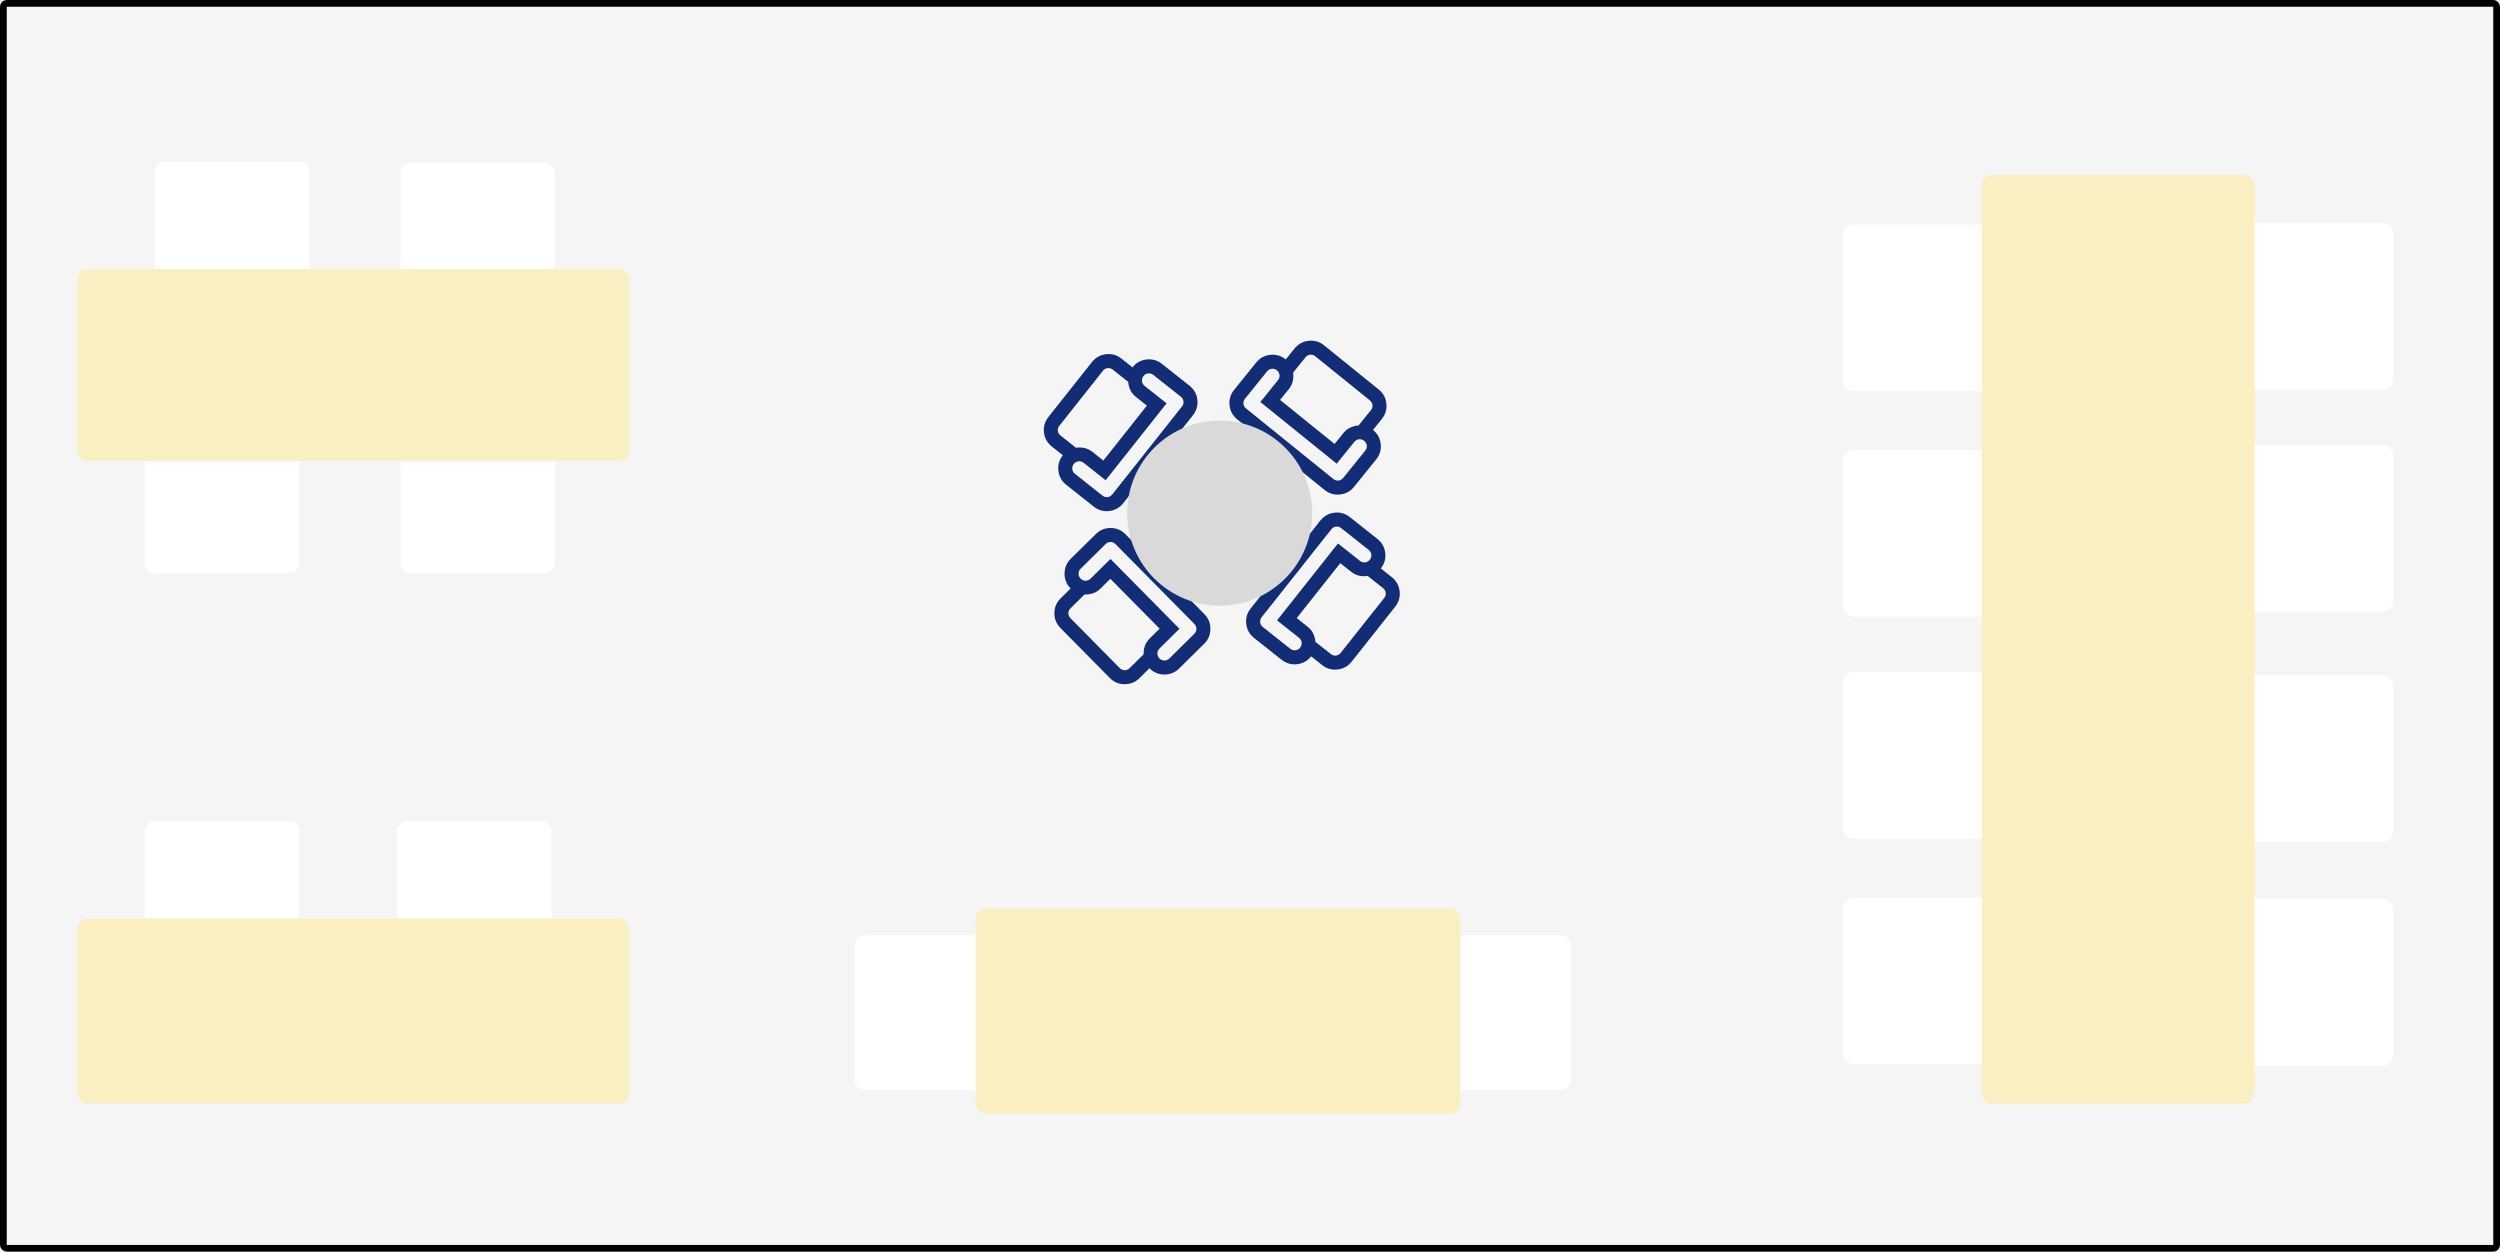 <svg width="743" height="372" viewBox="0 0 743 372" fill="none" xmlns="http://www.w3.org/2000/svg">
<rect width="743" height="372" fill="#F5F5F5"/>
<g id="Frame 1">
<rect x="1" y="1" width="741" height="370" rx="1" stroke="black" stroke-width="2"/>
<g id="Seat-A1">
<path id="Square-A1" d="M45.981 50.981C45.981 49.324 47.324 47.981 48.981 47.981H88.943C90.6 47.981 91.943 49.324 91.943 50.981V90.943C91.943 92.6 90.6 93.943 88.943 93.943H48.981C47.324 93.943 45.981 92.6 45.981 90.943V50.981Z" fill="white"/>
</g>
<g id="Sofa-4" clip-path="url(#clip0_0_1)">
<path id="Vector" d="M312.605 132.713C311.245 131.634 310.465 130.242 310.268 128.534C310.07 126.827 310.511 125.293 311.589 123.932L324.529 107.605C325.607 106.245 327 105.465 328.708 105.268C330.415 105.07 331.949 105.511 333.309 106.589L336.575 109.177C337.653 107.816 339.046 107.037 340.753 106.84C342.46 106.642 343.994 107.083 345.355 108.161L353.519 114.631C354.879 115.709 355.658 117.102 355.856 118.809C356.054 120.517 355.613 122.051 354.535 123.411L333.831 149.535C332.752 150.895 331.36 151.675 329.652 151.872C327.945 152.07 326.411 151.629 325.05 150.551L316.887 144.081C315.526 143.003 314.747 141.61 314.549 139.903C314.352 138.195 314.792 136.661 315.871 135.301L312.605 132.713ZM315.193 129.447L319.765 133.07C320.616 132.947 321.459 132.973 322.295 133.148C323.131 133.324 323.916 133.702 324.651 134.285L327.916 136.873L340.856 120.545L337.591 117.957C336.856 117.375 336.308 116.697 335.947 115.923C335.585 115.149 335.367 114.334 335.293 113.478L330.721 109.854C330.259 109.488 329.747 109.337 329.186 109.402C328.625 109.467 328.161 109.731 327.795 110.193L314.854 126.521C314.488 126.983 314.337 127.495 314.402 128.056C314.467 128.617 314.731 129.081 315.193 129.447ZM346.71 119.868L328.594 142.726L322.063 137.55C321.845 137.378 321.602 137.251 321.333 137.171C321.064 137.091 320.796 137.066 320.527 137.097C320.259 137.129 320.003 137.214 319.76 137.353C319.517 137.493 319.309 137.671 319.136 137.889C318.769 138.351 318.619 138.863 318.684 139.424C318.748 139.985 319.012 140.449 319.475 140.815L327.638 147.286C328.101 147.652 328.613 147.803 329.174 147.738C329.735 147.673 330.199 147.409 330.565 146.947L351.269 120.823C351.636 120.361 351.787 119.849 351.722 119.288C351.657 118.727 351.393 118.263 350.931 117.896L342.767 111.426C342.304 111.06 341.793 110.909 341.232 110.974C340.671 111.039 340.207 111.302 339.84 111.765C339.668 111.983 339.541 112.226 339.461 112.495C339.381 112.764 339.357 113.032 339.388 113.3C339.419 113.569 339.504 113.825 339.643 114.068C339.783 114.311 339.961 114.519 340.179 114.692L346.71 119.868Z" fill="#122C75"/>
</g>
<g id="Sofa-1" clip-path="url(#clip1_0_1)">
<path id="Vector_2" d="M384.742 103.58C385.833 102.23 387.233 101.464 388.942 101.283C390.651 101.101 392.181 101.556 393.531 102.648L409.735 115.742C411.086 116.833 411.851 118.233 412.033 119.942C412.214 121.651 411.759 123.181 410.668 124.531L408.049 127.772C409.4 128.863 410.165 130.263 410.347 131.972C410.528 133.681 410.073 135.211 408.982 136.561L402.435 144.663C401.344 146.014 399.944 146.78 398.235 146.961C396.526 147.142 394.996 146.688 393.646 145.596L367.719 124.646C366.369 123.555 365.603 122.154 365.422 120.445C365.24 118.736 365.695 117.207 366.786 115.856L373.333 107.754C374.425 106.404 375.825 105.638 377.534 105.457C379.243 105.275 380.773 105.73 382.123 106.821L384.742 103.58ZM387.983 106.199L384.316 110.736C384.431 111.588 384.397 112.431 384.214 113.266C384.031 114.1 383.645 114.882 383.056 115.611L380.437 118.852L396.641 131.946L399.26 128.705C399.849 127.976 400.532 127.434 401.309 127.08C402.087 126.726 402.904 126.516 403.761 126.449L407.427 121.912C407.798 121.453 407.954 120.943 407.894 120.381C407.835 119.82 407.575 119.354 407.116 118.983L390.912 105.888C390.453 105.517 389.943 105.362 389.381 105.421C388.82 105.481 388.354 105.74 387.983 106.199ZM397.263 137.805L374.577 119.474L379.815 112.992C379.99 112.776 380.118 112.534 380.201 112.266C380.284 111.998 380.311 111.729 380.282 111.461C380.254 111.192 380.171 110.936 380.034 110.691C379.897 110.446 379.72 110.237 379.504 110.062C379.045 109.691 378.535 109.535 377.973 109.595C377.412 109.655 376.945 109.914 376.574 110.373L370.027 118.475C369.656 118.934 369.5 119.445 369.56 120.006C369.62 120.568 369.879 121.034 370.338 121.405L396.265 142.356C396.724 142.727 397.234 142.882 397.796 142.823C398.357 142.763 398.823 142.504 399.194 142.045L405.741 133.943C406.112 133.483 406.268 132.973 406.209 132.412C406.149 131.85 405.89 131.384 405.43 131.013C405.214 130.838 404.972 130.71 404.704 130.627C404.436 130.544 404.168 130.517 403.899 130.546C403.631 130.574 403.374 130.657 403.13 130.794C402.885 130.931 402.675 131.108 402.501 131.324L397.263 137.805Z" fill="#122C75"/>
</g>
<g id="Sofa-3" clip-path="url(#clip2_0_1)">
<path id="Vector_3" d="M338.657 201.532C337.421 202.752 335.945 203.357 334.226 203.347C332.507 203.336 331.038 202.713 329.818 201.478L315.177 186.657C313.957 185.421 313.352 183.945 313.363 182.226C313.373 180.507 313.996 179.038 315.231 177.818L318.196 174.89C316.976 173.655 316.371 172.178 316.381 170.459C316.392 168.741 317.015 167.271 318.25 166.051L325.661 158.731C326.896 157.511 328.373 156.906 330.091 156.916C331.81 156.927 333.279 157.55 334.499 158.785L357.924 182.499C359.145 183.734 359.749 185.211 359.739 186.93C359.728 188.648 359.105 190.118 357.87 191.338L350.46 198.658C349.224 199.878 347.748 200.483 346.029 200.473C344.31 200.462 342.841 199.839 341.621 198.604L338.657 201.532ZM335.728 198.568L339.878 194.469C339.859 193.609 339.987 192.775 340.262 191.966C340.537 191.158 341.008 190.424 341.675 189.765L344.639 186.837L329.999 172.016L327.034 174.944C326.367 175.603 325.628 176.065 324.816 176.33C324.004 176.595 323.169 176.713 322.309 176.683L318.159 180.782C317.74 181.197 317.528 181.687 317.524 182.251C317.521 182.816 317.727 183.308 318.141 183.728L332.782 198.55C333.197 198.97 333.687 199.182 334.251 199.185C334.816 199.188 335.308 198.983 335.728 198.568ZM330.035 166.123L350.532 186.873L344.603 192.73C344.406 192.925 344.251 193.151 344.139 193.408C344.027 193.665 343.97 193.929 343.968 194.199C343.966 194.469 344.02 194.733 344.129 194.992C344.238 195.25 344.39 195.478 344.585 195.676C345 196.096 345.49 196.308 346.054 196.311C346.619 196.314 347.111 196.109 347.531 195.694L354.942 188.374C355.362 187.959 355.574 187.469 355.577 186.904C355.581 186.34 355.375 185.847 354.96 185.427L331.535 161.713C331.12 161.293 330.63 161.081 330.066 161.078C329.501 161.074 329.009 161.28 328.589 161.695L321.178 169.015C320.758 169.43 320.546 169.92 320.543 170.485C320.539 171.049 320.745 171.542 321.16 171.962C321.355 172.159 321.581 172.314 321.838 172.426C322.096 172.538 322.359 172.595 322.629 172.597C322.899 172.598 323.164 172.545 323.422 172.436C323.68 172.327 323.909 172.175 324.106 171.98L330.035 166.123Z" fill="#122C75"/>
</g>
<g id="Sofa-2" clip-path="url(#clip3_0_1)">
<path id="Vector_4" d="M413.637 171.529C414.997 172.607 415.776 174 415.974 175.708C416.172 177.415 415.731 178.949 414.653 180.309L401.713 196.637C400.634 197.997 399.242 198.776 397.534 198.974C395.827 199.172 394.293 198.731 392.932 197.653L389.667 195.065C388.589 196.425 387.196 197.205 385.489 197.402C383.781 197.6 382.247 197.159 380.887 196.081L372.723 189.611C371.363 188.533 370.583 187.14 370.386 185.433C370.188 183.725 370.629 182.191 371.707 180.831L392.411 154.707C393.489 153.346 394.882 152.567 396.59 152.37C398.297 152.172 399.831 152.612 401.191 153.691L409.355 160.161C410.716 161.239 411.495 162.632 411.692 164.339C411.89 166.047 411.45 167.58 410.371 168.941L413.637 171.529ZM411.049 174.795L406.477 171.171C405.626 171.295 404.783 171.269 403.947 171.093C403.111 170.918 402.326 170.54 401.591 169.957L398.325 167.369L385.385 183.697L388.651 186.285C389.386 186.867 389.934 187.545 390.295 188.319C390.657 189.093 390.874 189.908 390.949 190.764L395.521 194.387C395.983 194.754 396.495 194.905 397.056 194.84C397.617 194.775 398.081 194.511 398.447 194.049L411.387 177.721C411.754 177.259 411.905 176.747 411.84 176.186C411.775 175.625 411.511 175.161 411.049 174.795ZM379.532 184.374L397.648 161.516L404.179 166.692C404.397 166.864 404.64 166.991 404.909 167.071C405.177 167.151 405.446 167.175 405.714 167.144C405.983 167.113 406.238 167.028 406.482 166.889C406.725 166.749 406.933 166.571 407.106 166.353C407.472 165.89 407.623 165.379 407.558 164.818C407.493 164.257 407.23 163.793 406.767 163.426L398.603 156.956C398.141 156.59 397.629 156.439 397.068 156.504C396.507 156.569 396.043 156.832 395.677 157.295L374.972 183.419C374.606 183.881 374.455 184.393 374.52 184.954C374.585 185.515 374.849 185.979 375.311 186.345L383.475 192.816C383.937 193.182 384.449 193.333 385.01 193.268C385.571 193.203 386.035 192.939 386.402 192.477C386.574 192.259 386.7 192.016 386.781 191.747C386.861 191.478 386.885 191.21 386.854 190.941C386.823 190.673 386.738 190.417 386.598 190.174C386.459 189.931 386.281 189.723 386.063 189.55L379.532 184.374Z" fill="#122C75"/>
</g>
<g id="Seat-A5">
<path id="Square-A5" d="M42.981 246.981C42.981 245.324 44.324 243.981 45.981 243.981H85.943C87.6 243.981 88.943 245.324 88.943 246.981V286.943C88.943 288.6 87.6 289.943 85.943 289.943H45.981C44.324 289.943 42.981 288.6 42.981 286.943V246.981Z" fill="white"/>
</g>
<g id="Seat-A6">
<path id="Square-A6" d="M117.981 246.981C117.981 245.324 119.324 243.981 120.981 243.981H160.943C162.6 243.981 163.943 245.324 163.943 246.981V286.943C163.943 288.6 162.6 289.943 160.943 289.943H120.981C119.324 289.943 117.981 288.6 117.981 286.943V246.981Z" fill="white"/>
</g>
<g id="Seat-A7">
<path id="Square-A7" d="M253.981 280.981C253.981 279.324 255.324 277.981 256.981 277.981H296.943C298.6 277.981 299.943 279.324 299.943 280.981V320.943C299.943 322.6 298.6 323.943 296.943 323.943H256.981C255.324 323.943 253.981 322.6 253.981 320.943V280.981Z" fill="white"/>
</g>
<g id="Seat-A8">
<path id="Square-A8" d="M420.981 280.981C420.981 279.324 422.324 277.981 423.981 277.981H463.943C465.6 277.981 466.943 279.324 466.943 280.981V320.943C466.943 322.6 465.6 323.943 463.943 323.943H423.981C422.324 323.943 420.981 322.6 420.981 320.943V280.981Z" fill="white"/>
</g>
<g id="Seat-A9">
<path id="Square-A9" d="M547.749 113.246C547.749 114.903 549.092 116.246 550.749 116.246H594.246C595.903 116.246 597.246 114.903 597.246 113.246V69.749C597.246 68.092 595.903 66.749 594.246 66.749L550.749 66.749C549.092 66.749 547.749 68.092 547.749 69.749V113.246Z" fill="white"/>
</g>
<g id="Seat-A10">
<path id="Square-A10" d="M547.749 136.749C547.749 135.092 549.092 133.749 550.749 133.749H594.246C595.903 133.749 597.246 135.092 597.246 136.749V180.246C597.246 181.903 595.903 183.246 594.246 183.246H550.749C549.092 183.246 547.749 181.903 547.749 180.246V136.749Z" fill="white"/>
</g>
<g id="Seat-A11">
<path id="Square-A11" d="M547.749 202.749C547.749 201.092 549.092 199.749 550.749 199.749H594.246C595.903 199.749 597.246 201.092 597.246 202.749V246.246C597.246 247.903 595.903 249.246 594.246 249.246H550.749C549.092 249.246 547.749 247.903 547.749 246.246V202.749Z" fill="white"/>
</g>
<g id="Seat-A12">
<path id="Square-A12" d="M547.749 269.749C547.749 268.092 549.092 266.749 550.749 266.749H594.246C595.903 266.749 597.246 268.092 597.246 269.749V313.246C597.246 314.903 595.903 316.246 594.246 316.246H550.749C549.092 316.246 547.749 314.903 547.749 313.246V269.749Z" fill="white"/>
</g>
<g id="Seat-A13">
<path id="Square-A13" d="M661.749 69.213C661.749 67.556 663.092 66.213 664.749 66.213H708.246C709.903 66.213 711.246 67.556 711.246 69.213V112.711C711.246 114.368 709.903 115.711 708.246 115.711L664.749 115.711C663.092 115.711 661.749 114.368 661.749 112.711V69.213Z" fill="white"/>
</g>
<g id="Seat-A14">
<path id="Square-A14" d="M661.749 135.213C661.749 133.556 663.092 132.213 664.749 132.213H708.246C709.903 132.213 711.246 133.556 711.246 135.213V178.711C711.246 180.368 709.903 181.711 708.246 181.711H664.749C663.092 181.711 661.749 180.368 661.749 178.711V135.213Z" fill="white"/>
</g>
<g id="Seat-A15">
<path id="Square-A15" d="M661.749 203.749C661.749 202.092 663.092 200.749 664.749 200.749H708.246C709.903 200.749 711.246 202.092 711.246 203.749V247.246C711.246 248.903 709.903 250.246 708.246 250.246H664.749C663.092 250.246 661.749 248.903 661.749 247.246V203.749Z" fill="white"/>
</g>
<g id="Seat-A16">
<path id="Square-A16" d="M661.749 270.213C661.749 268.556 663.092 267.213 664.749 267.213H708.246C709.903 267.213 711.246 268.556 711.246 270.213V313.711C711.246 315.368 709.903 316.711 708.246 316.711H664.749C663.092 316.711 661.749 315.368 661.749 313.711V270.213Z" fill="white"/>
</g>
<g id="Seat-A3">
<path id="Square-A3" d="M42.981 127.445C42.981 125.789 44.324 124.445 45.981 124.445H85.943C87.6 124.445 88.943 125.789 88.943 127.445V167.407C88.943 169.064 87.6 170.407 85.943 170.407H45.981C44.324 170.407 42.981 169.064 42.981 167.407V127.445Z" fill="white"/>
</g>
<g id="Seat-A4">
<path id="Square-A4" d="M118.981 127.445C118.981 125.789 120.324 124.445 121.981 124.445H161.943C163.6 124.445 164.943 125.789 164.943 127.445V167.407C164.943 169.064 163.6 170.407 161.943 170.407H121.981C120.324 170.407 118.981 169.064 118.981 167.407V127.445Z" fill="white"/>
</g>
<g id="Seat-A2">
<path id="Square-A2" d="M118.981 51.445C118.981 49.789 120.324 48.445 121.981 48.445H161.943C163.6 48.445 164.943 49.789 164.943 51.445V91.407C164.943 93.064 163.6 94.407 161.943 94.407H121.981C120.324 94.407 118.981 93.064 118.981 91.407V51.445Z" fill="white"/>
</g>
<rect id="Desk-1" x="23" y="80" width="164" height="57" rx="3" fill="#FAEFC0"/>
<rect id="Desk-4" x="670" y="52" width="276" height="81" rx="3" transform="rotate(90 670 52)" fill="#FAEFC0"/>
<rect id="Desk-2" x="23" y="273" width="164" height="55" rx="3" fill="#FAEFC0"/>
<rect id="Desk-3" x="290" y="270" width="144" height="61" rx="3" fill="#FAEFC0"/>
<circle id="Circle-1" cx="362.5" cy="152.5" r="27.5" fill="#D9D9D9"/>
</g>
<defs>
<clipPath id="clip0_0_1">
<rect width="50" height="50" fill="white" transform="translate(296 130.186) rotate(-51.602)"/>
</clipPath>
<clipPath id="clip1_0_1">
<rect width="50" height="50" fill="white" transform="translate(387.426 87) rotate(38.941)"/>
</clipPath>
<clipPath id="clip2_0_1">
<rect width="50" height="50" fill="white" transform="translate(334.138 217.709) rotate(-134.649)"/>
</clipPath>
<clipPath id="clip3_0_1">
<rect width="50" height="50" fill="white" transform="translate(430.242 174.056) rotate(128.398)"/>
</clipPath>
</defs>
</svg>
